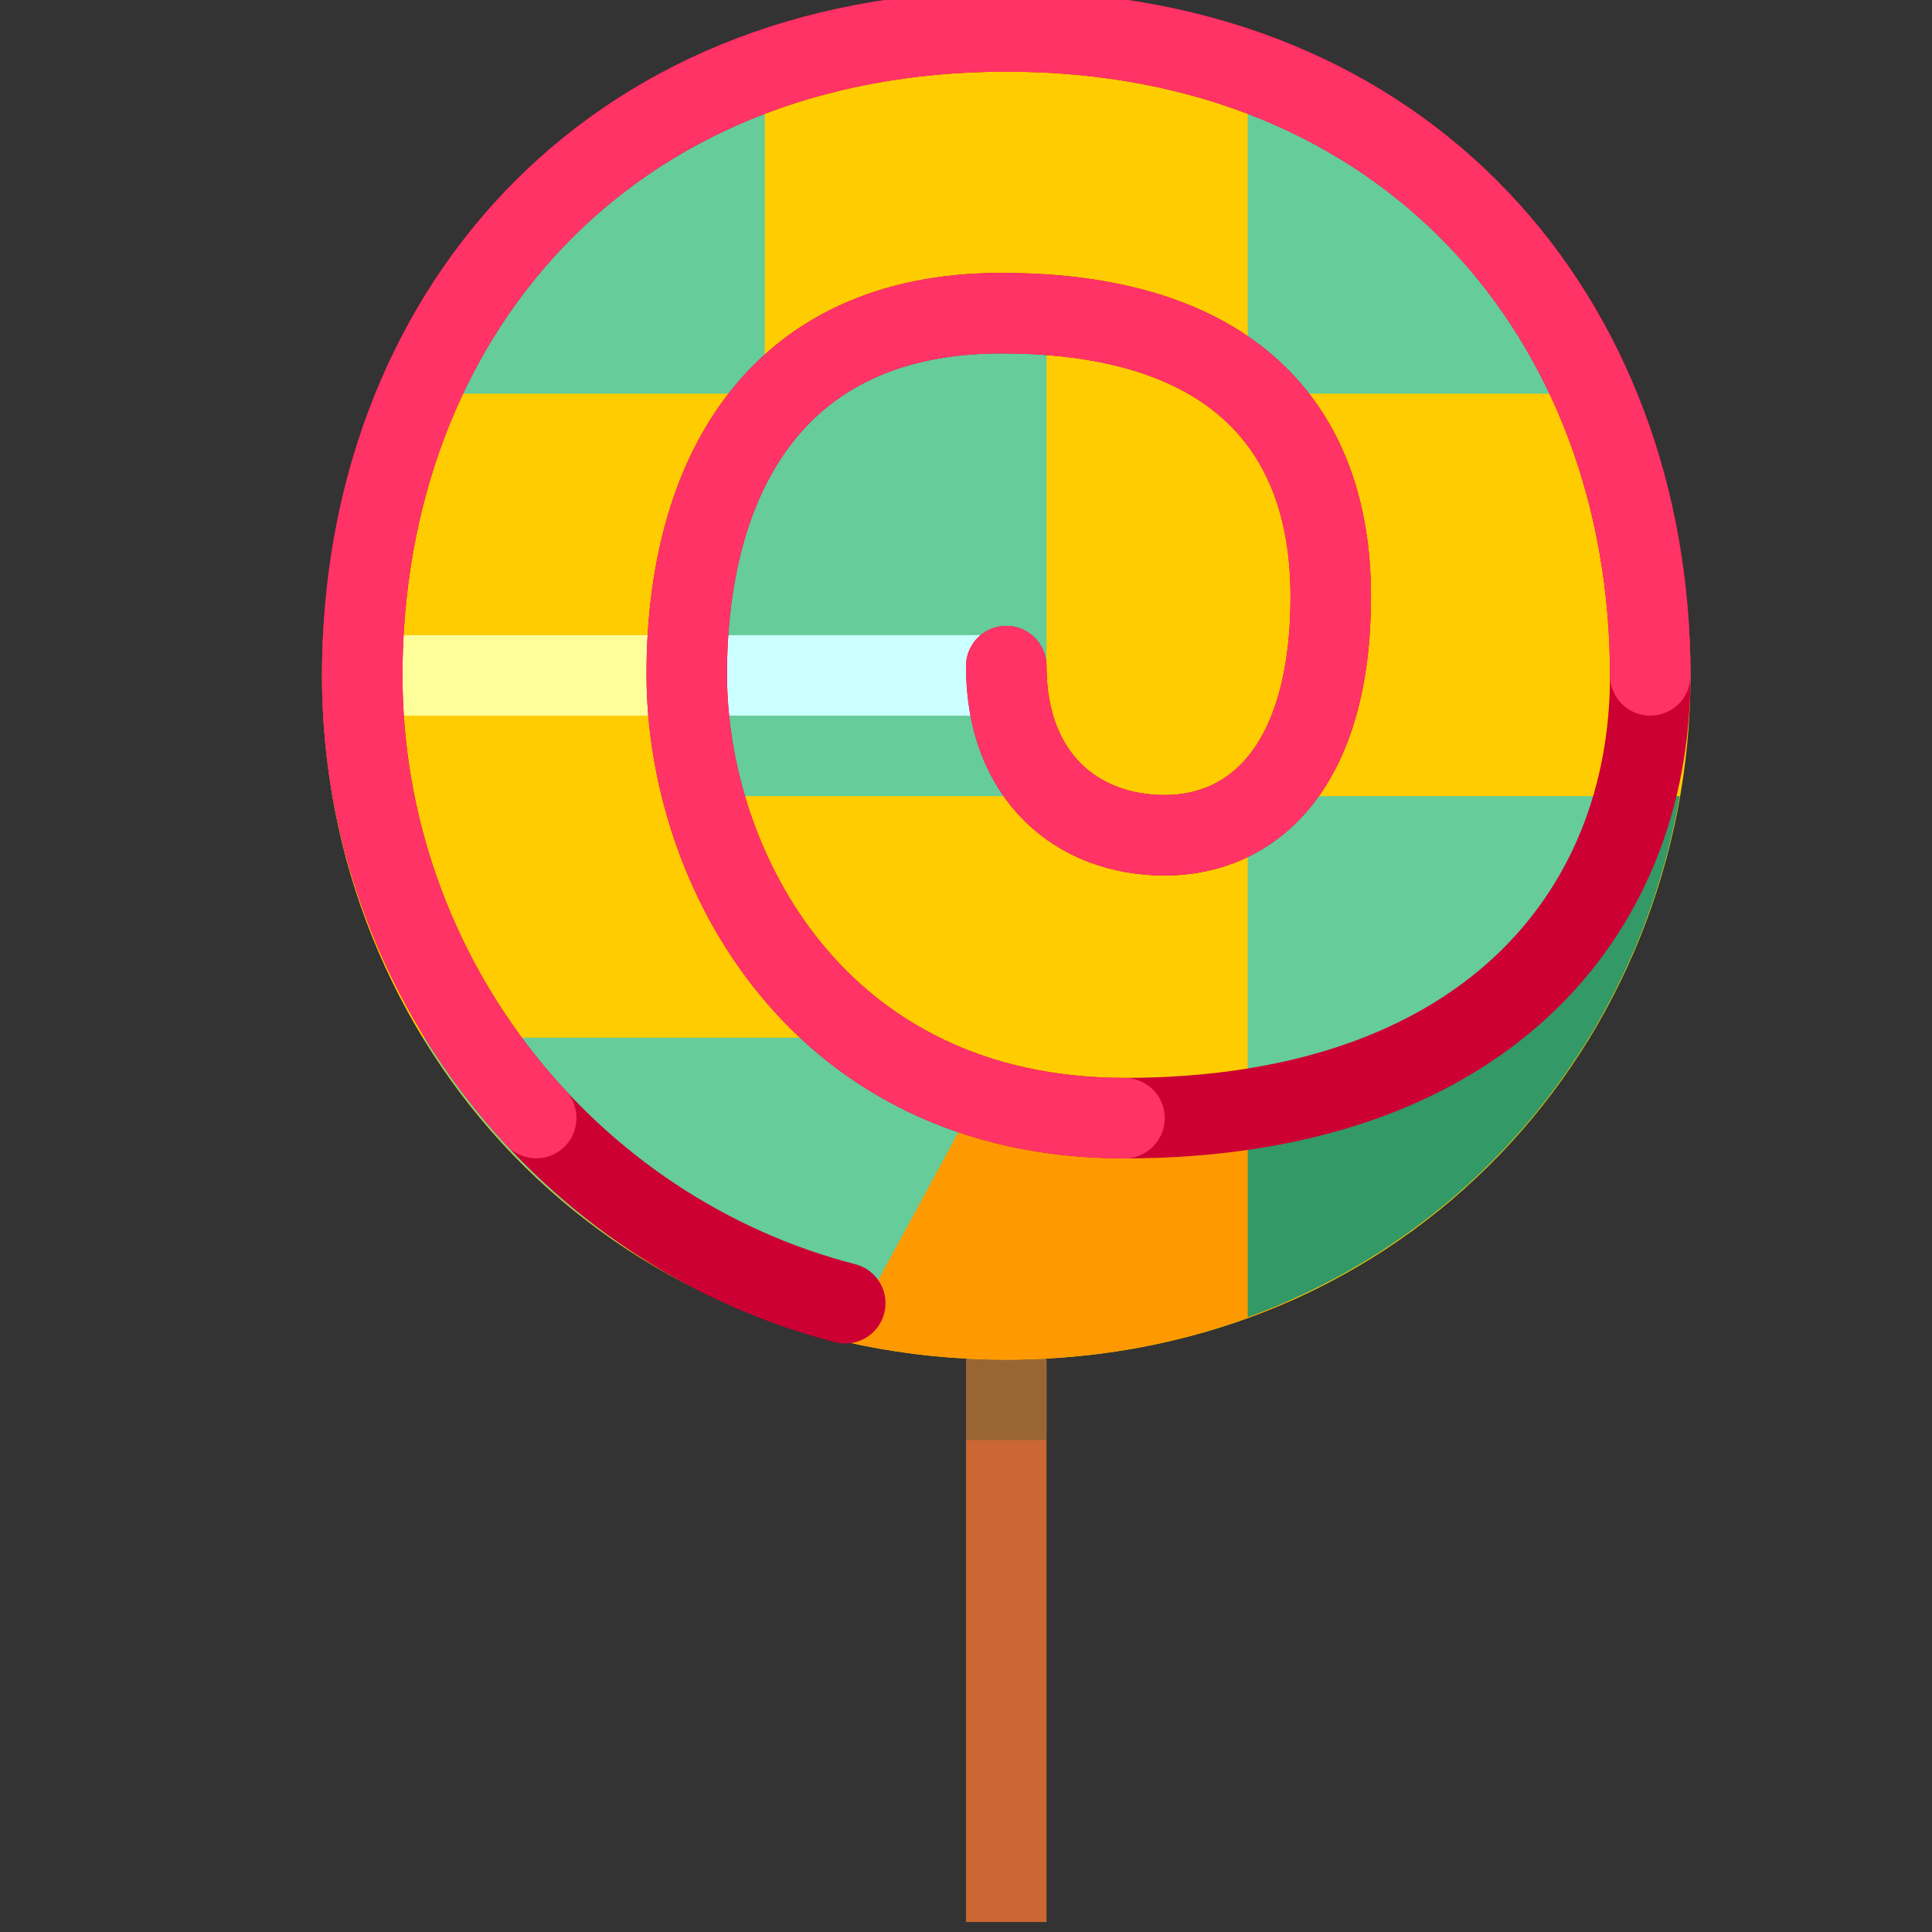 <svg xmlns="http://www.w3.org/2000/svg" width="24" height="24">
	<rect width="100%" height="100%" fill="#333333" stroke="none"/>
	<g transform="translate(-264,-386)" id="KDDI_D_765">
		<g>
			<path style="stroke:none; fill:none" d="M 288 409.89L 264 409.89L 264 385.89L 288 385.89L 288 409.89z"/>
		</g>
		<g>
			<path style="stroke:#c63; stroke-width:1; fill:none" d="M 276.5 402.39L 276.5 409.876"/>
			<path style="stroke:#963; stroke-width:1; fill:none" d="M 276.5 402.39L 276.5 403.89"/>
			<path style="stroke:none; fill:#fc0" d="M 285 394.39C 285 398.946 281.5 402.89 276.5 402.89C 271.5 402.89 268 398.946 268 394.39C 268 389.834 271.5 385.89 276.5 385.89C 281.5 385.89 285 389.834 285 394.39z"/>
			<path style="stroke:none; fill:#f90" d="M 272.5 401.927C 273.668 402.536 275.016 402.89 276.5 402.89C 277.776 402.89 278.953 402.63 280 402.172L 280 399.89L 272.5 399.89L 272.5 401.927z"/>
			<path style="stroke:none; fill:#6c9" d="M 284.303 395.89L 279.5 395.89L 279.5 399.738C 282.659 399.222 283.883 397.474 284.303 395.89z"/>
			<path style="stroke:none; fill:#396" d="M 284.865 395.89L 284.303 395.89C 283.883 397.474 282.659 399.222 279.5 399.738L 279.5 402.363C 282.365 401.324 284.355 398.833 284.865 395.89z"/>
			<path style="stroke:none; fill:#6c9" d="M 277 389.89C 275 389.89 273.5 390.89 273.5 390.89C 273.5 390.89 272 392.89 272.5 395.89L 277 395.89L 277 389.89z"/>
			<path style="stroke:none; fill:#6c9" d="M 279.5 386.416L 279.5 390.89L 284.261 390.89C 283.362 388.847 281.686 387.21 279.5 386.416z"/>
			<path style="stroke:none; fill:#6c9" d="M 269.26 398.89C 270.39 400.744 272.219 402.139 274.5 402.66L 276 399.89L 274.5 398.89L 269.26 398.89z"/>
			<path style="stroke:none; fill:#6c9" d="M 273.5 386.416C 271.314 387.21 269.638 388.847 268.739 390.89L 273.5 390.89L 273.5 386.416z"/>
			<path style="stroke:none; fill:#cff" d="M 276.5 394.89L 272.5 394.89L 272.5 393.89L 276.5 393.89L 276.5 394.89z"/>
			<path style="stroke:none; fill:#ff9" d="M 272.5 394.89L 268.5 394.89L 268.5 393.89L 272.5 393.89L 272.5 394.89z"/>
			<path style="stroke:#c03; stroke-width:1; stroke-linecap:round; fill:none" d="M 274.5 402.189C 271.05 401.3 268.5 398.117 268.5 394.39C 268.5 389.971 271.5 386.39 276.5 386.39C 281.5 386.39 284.5 389.971 284.5 394.39C 284.5 397.39 282.387 399.89 277.969 399.89C 274.156 399.89 272.531 396.782 272.531 394.376C 272.531 391.97 273.594 389.89 276.438 389.89C 279.281 389.89 280.531 391.282 280.531 393.407C 280.531 395.532 279.562 396.376 278.469 396.376C 277.375 396.376 276.5 395.644 276.5 394.275"/>
			<path style="stroke:#f36; stroke-width:1; stroke-linecap:round; fill:none" d="M 277.969 399.89C 274.156 399.89 272.531 396.782 272.531 394.376C 272.531 391.97 273.594 389.89 276.438 389.89C 279.281 389.89 280.531 391.282 280.531 393.407C 280.531 395.532 279.562 396.376 278.469 396.376C 277.375 396.376 276.5 395.644 276.5 394.275"/>
			<path style="stroke:#f36; stroke-width:1; stroke-linecap:round; fill:none" d="M 270.661 399.889C 269.321 398.444 268.5 396.504 268.5 394.39C 268.5 389.971 271.5 386.39 276.5 386.39C 281.5 386.39 284.5 389.971 284.5 394.39"/>
		</g>
	</g>
</svg>
